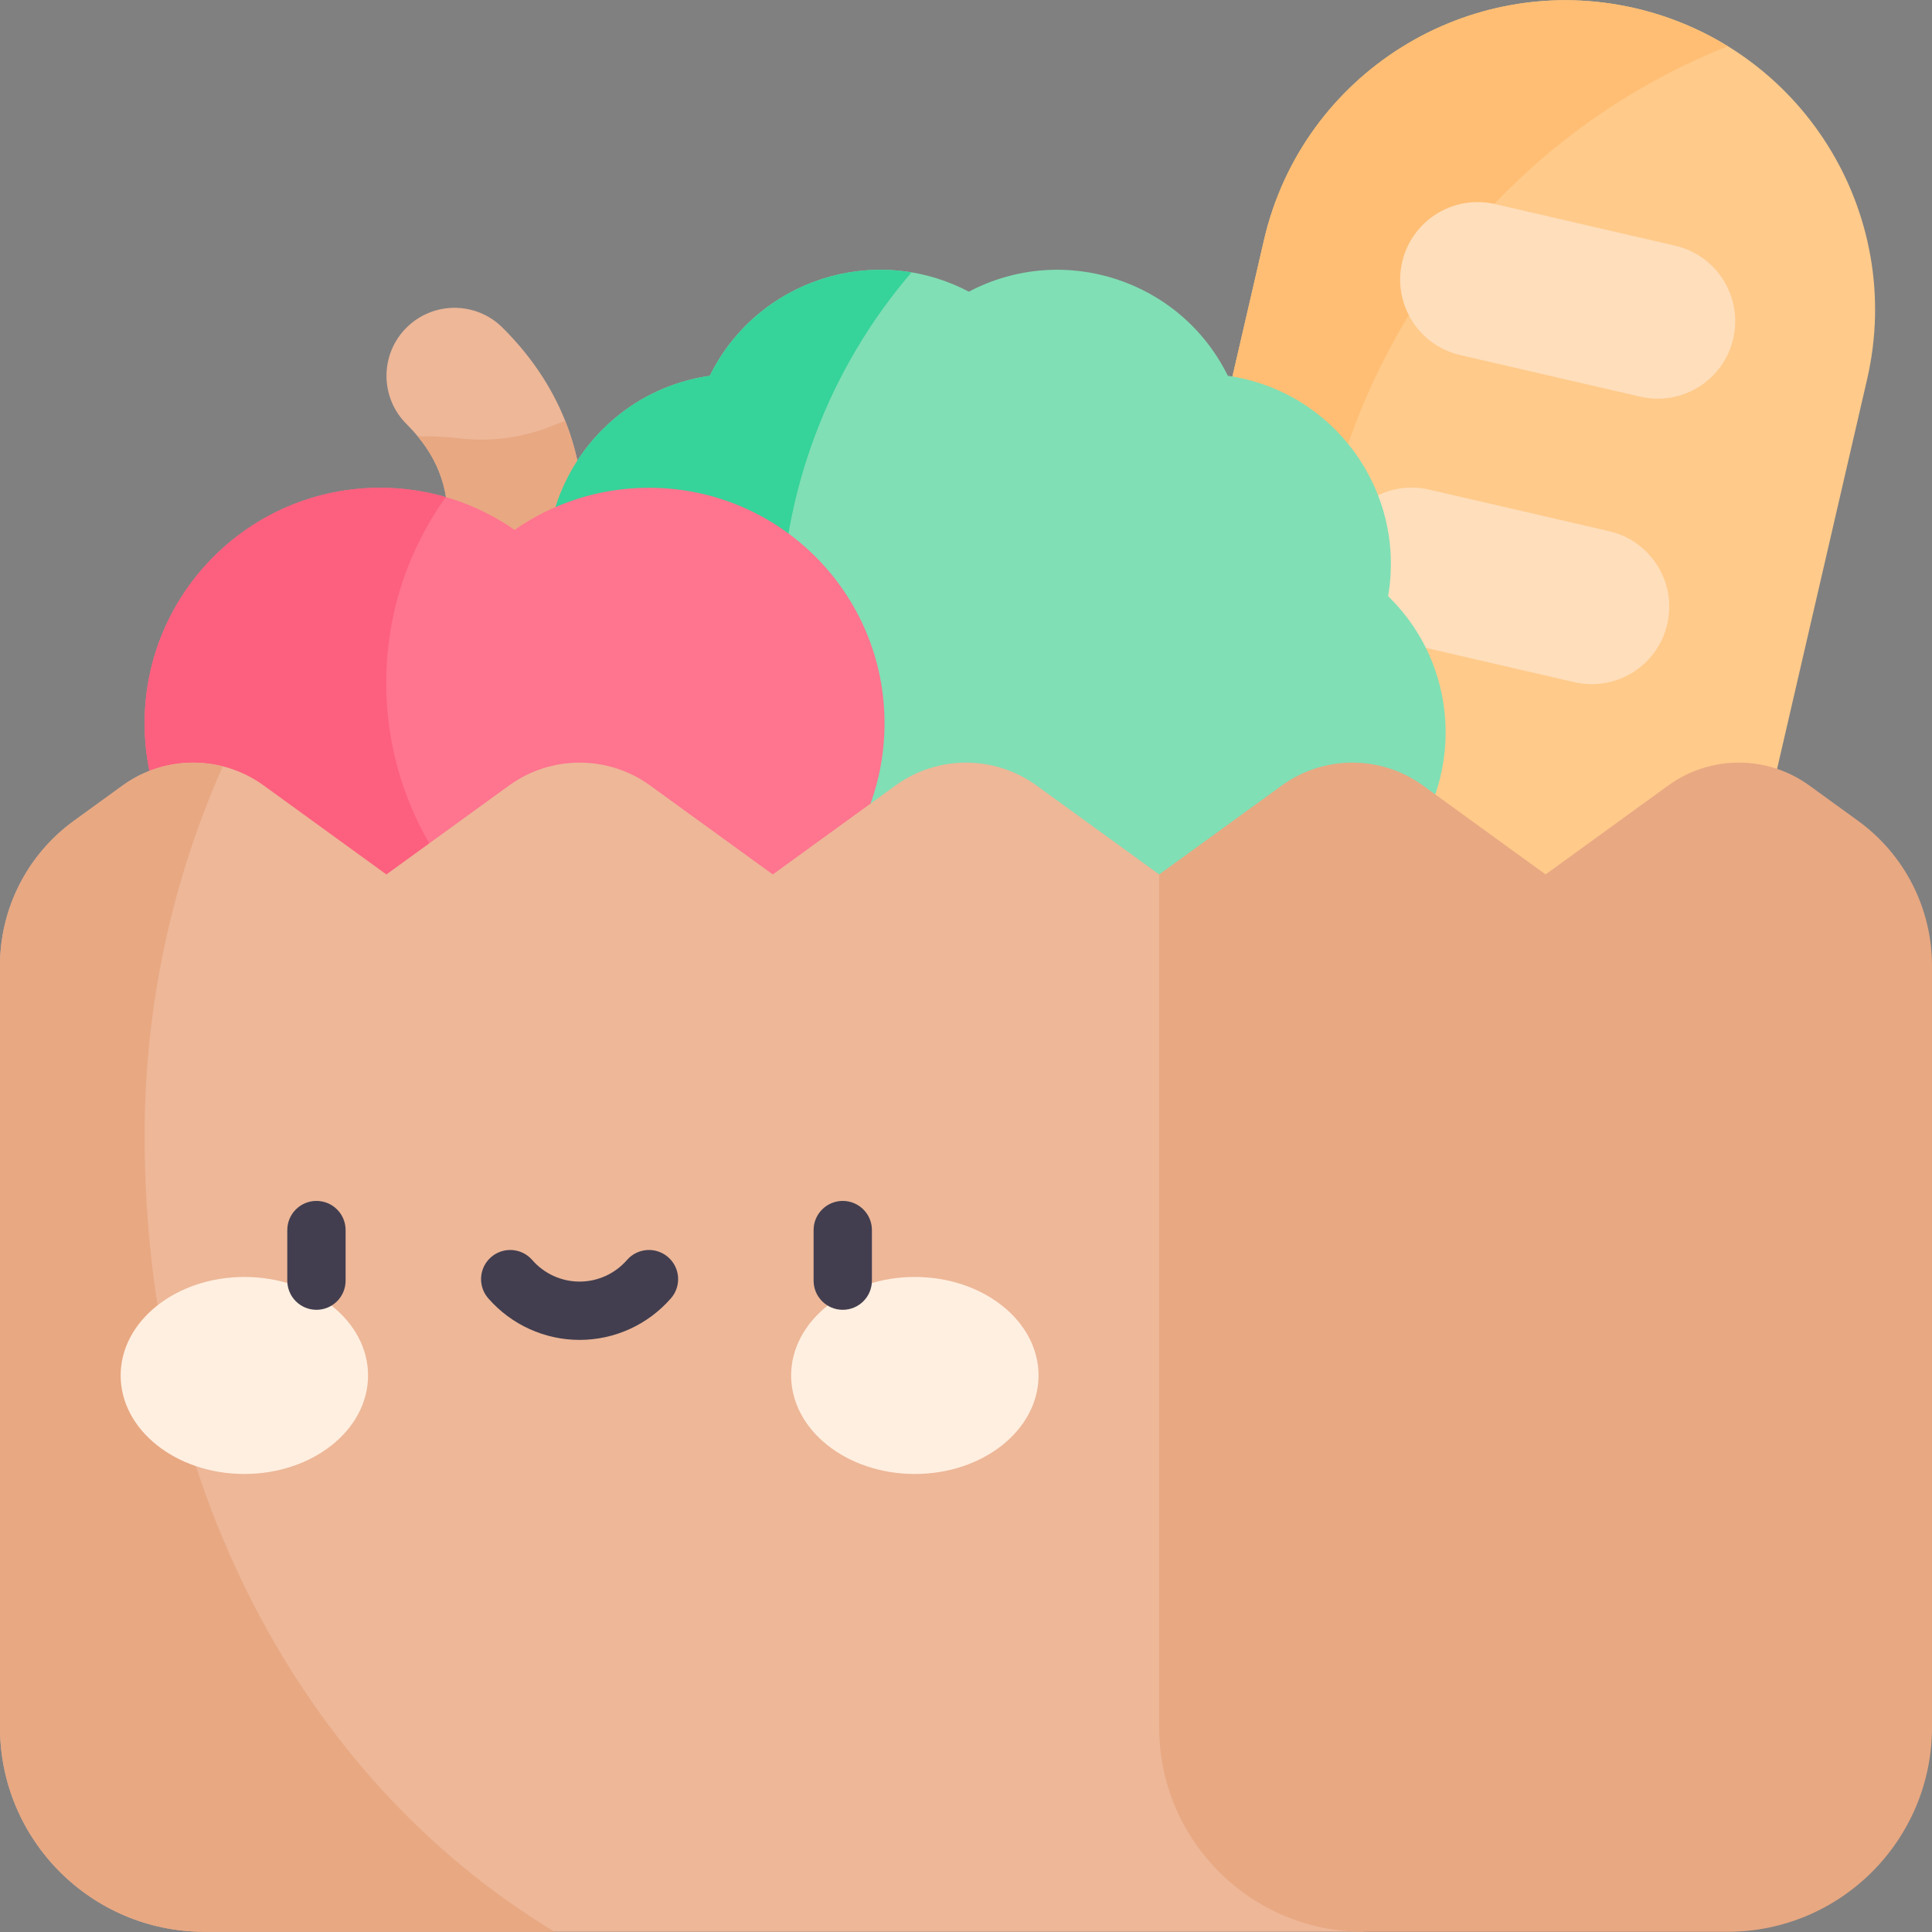 <svg id="Capa_1" enable-background="new 0 0 497 497" height="512" viewBox="0 0 497 497" width="512" xmlns="http://www.w3.org/2000/svg"><rect x="0" y="0" width="497" height="497" fill="#808080" stroke="none"/><g><path d="m420.653 2.115c-42.843-9.901-85.6 16.803-95.5 59.646l-38.797 167.88 155.146 35.854 38.797-167.88c9.901-42.842-16.803-85.599-59.646-95.5z" fill="#ffca8a"/><path d="m337.659 169.24c0-71.417 44.235-132.5 106.799-157.353-7.169-4.412-15.151-7.772-23.806-9.772-42.842-9.901-85.599 16.803-95.5 59.646l-38.797 167.88 69.53 16.068c-11.652-22.969-18.226-48.95-18.226-76.469z" fill="#ffbe73"/><path d="m430.938 63.207-46.332-10.707c-10.726-2.479-21.43 4.207-23.909 14.932-2.479 10.726 4.207 21.43 14.932 23.909l46.331 10.707c10.726 2.479 21.43-4.207 23.909-14.932 2.48-10.726-4.206-21.43-14.931-23.909z" fill="#ffdebb"/><path d="m413.965 136.649-46.331-10.707c-10.726-2.479-21.43 4.207-23.909 14.932-2.479 10.726 4.207 21.43 14.932 23.909l46.331 10.707c10.726 2.479 21.43-4.207 23.909-14.932 2.479-10.726-4.206-21.43-14.932-23.909z" fill="#ffdebb"/><path d="m141.365 153.364-.011-.063c-4.622-27.084 13.97-52.659 41.159-56.617l.076-.011c12.168-24.668 42.28-34.45 66.623-21.644l.012.006.012-.006c24.342-12.807 54.454-3.025 66.623 21.643l.076.011c27.189 3.958 45.782 29.533 41.159 56.617l-.011.062.064.062c19.649 19.187 19.649 50.788 0 69.974l-.064.062-.398 49.461h-215.305z" fill="#80dfb5"/><g><path d="m137.759 175.93-29.323-19.108-.072.111c.048-.076 4.778-7.678 6.313-17.718 1.796-11.745-1.503-21.595-10.083-30.111-6.86-6.809-6.902-17.889-.093-24.749 6.809-6.859 17.89-6.9 24.749-.093 32.779 32.534 19.899 74.188 8.509 91.668z" fill="#edb798"/></g><path d="m145.399 108.261c-1.053.385-2.099.788-3.135 1.212-7.573 3.099-15.76 4.234-23.89 3.312-3.616-.41-7.263-.587-10.923-.556 6.437 7.783 8.806 16.649 7.226 26.985-1.535 10.041-6.265 17.642-6.313 17.718l.072-.111 29.323 19.108c8.715-13.374 18.302-40.901 7.64-67.668z" fill="#e8a882"/><path d="m200.795 161.183c0-34.792 12.688-66.619 33.682-91.116-20.677-3.447-42.093 6.753-51.887 26.607l-.076.011c-27.189 3.958-45.781 29.533-41.159 56.617l.011.063.015 119.559h115.001c-33.769-25.581-55.587-66.111-55.587-111.741z" fill="#36d39a"/><path d="m166.947 246.669c33.467 0 60.597-27.13 60.597-60.597s-27.13-60.597-60.597-60.597c-12.856 0-24.769 4.015-34.576 10.844-9.807-6.829-21.72-10.844-34.576-10.844-33.467 0-60.597 27.13-60.597 60.597s27.13 60.597 60.597 60.597z" fill="#ff748f"/><path d="m99.339 175.682c0-17.835 5.689-34.332 15.325-47.813-5.355-1.553-11.013-2.395-16.87-2.395-33.467 0-60.597 27.13-60.597 60.597s27.13 60.597 60.597 60.597h42.172c-24.306-14.314-40.627-40.737-40.627-70.986z" fill="#fd5f7e"/><path d="m298.2 224.947-31.546-22.876c-10.829-7.853-25.479-7.853-36.308 0l-31.546 22.876-31.546-22.876c-10.829-7.852-25.479-7.852-36.308 0l-31.546 22.876-31.546-22.876c-10.829-7.853-25.479-7.853-36.308 0l-12.551 9.101c-11.932 8.653-18.995 22.5-18.995 37.239v195.909c0 29.065 23.562 52.628 52.628 52.628h298.2z" fill="#edb798"/><path d="m478.005 211.173-12.551-9.101c-10.829-7.853-25.479-7.853-36.308 0l-31.546 22.875-31.546-22.876c-10.829-7.853-25.479-7.853-36.308 0l-31.546 22.876v219.373c0 29.065 23.562 52.628 52.628 52.628h93.545c29.065 0 52.628-23.562 52.628-52.628v-195.909c-.001-14.739-7.064-28.586-18.996-37.238z" fill="#e8a882"/><path d="m37.197 292.165c0-33.832 7.19-65.98 20.106-95.019-8.71-2.208-18.17-.576-25.757 4.926l-12.551 9.102c-11.932 8.651-18.995 22.498-18.995 37.237v195.909c0 29.065 23.562 52.627 52.627 52.627h90.028c-66.04-39.924-105.458-116.659-105.458-204.782z" fill="#e8a882"/><g><g><g><ellipse cx="62.86" cy="353.834" fill="#ffefe0" rx="31.821" ry="25.341"/></g><g><ellipse cx="235.34" cy="353.834" fill="#ffefe0" rx="31.821" ry="25.341"/></g></g></g><g fill="#423e4f"><path d="m81.405 308.932c-4.142 0-7.5 3.358-7.5 7.5v13.008c0 4.142 3.358 7.5 7.5 7.5s7.5-3.358 7.5-7.5v-13.008c0-4.142-3.358-7.5-7.5-7.5z"/><path d="m216.795 308.932c-4.142 0-7.5 3.358-7.5 7.5v13.008c0 4.142 3.358 7.5 7.5 7.5s7.5-3.358 7.5-7.5v-13.008c0-4.142-3.358-7.5-7.5-7.5z"/><path d="m171.875 323.399c-3.123-2.721-7.861-2.396-10.582.727-3.079 3.532-7.523 5.559-12.194 5.559s-9.115-2.026-12.193-5.559c-2.721-3.123-7.459-3.448-10.582-.727s-3.448 7.459-.727 10.582c5.928 6.802 14.494 10.704 23.501 10.704s17.573-3.901 23.501-10.703c2.724-3.123 2.399-7.861-.724-10.583z"/></g></g></svg>
